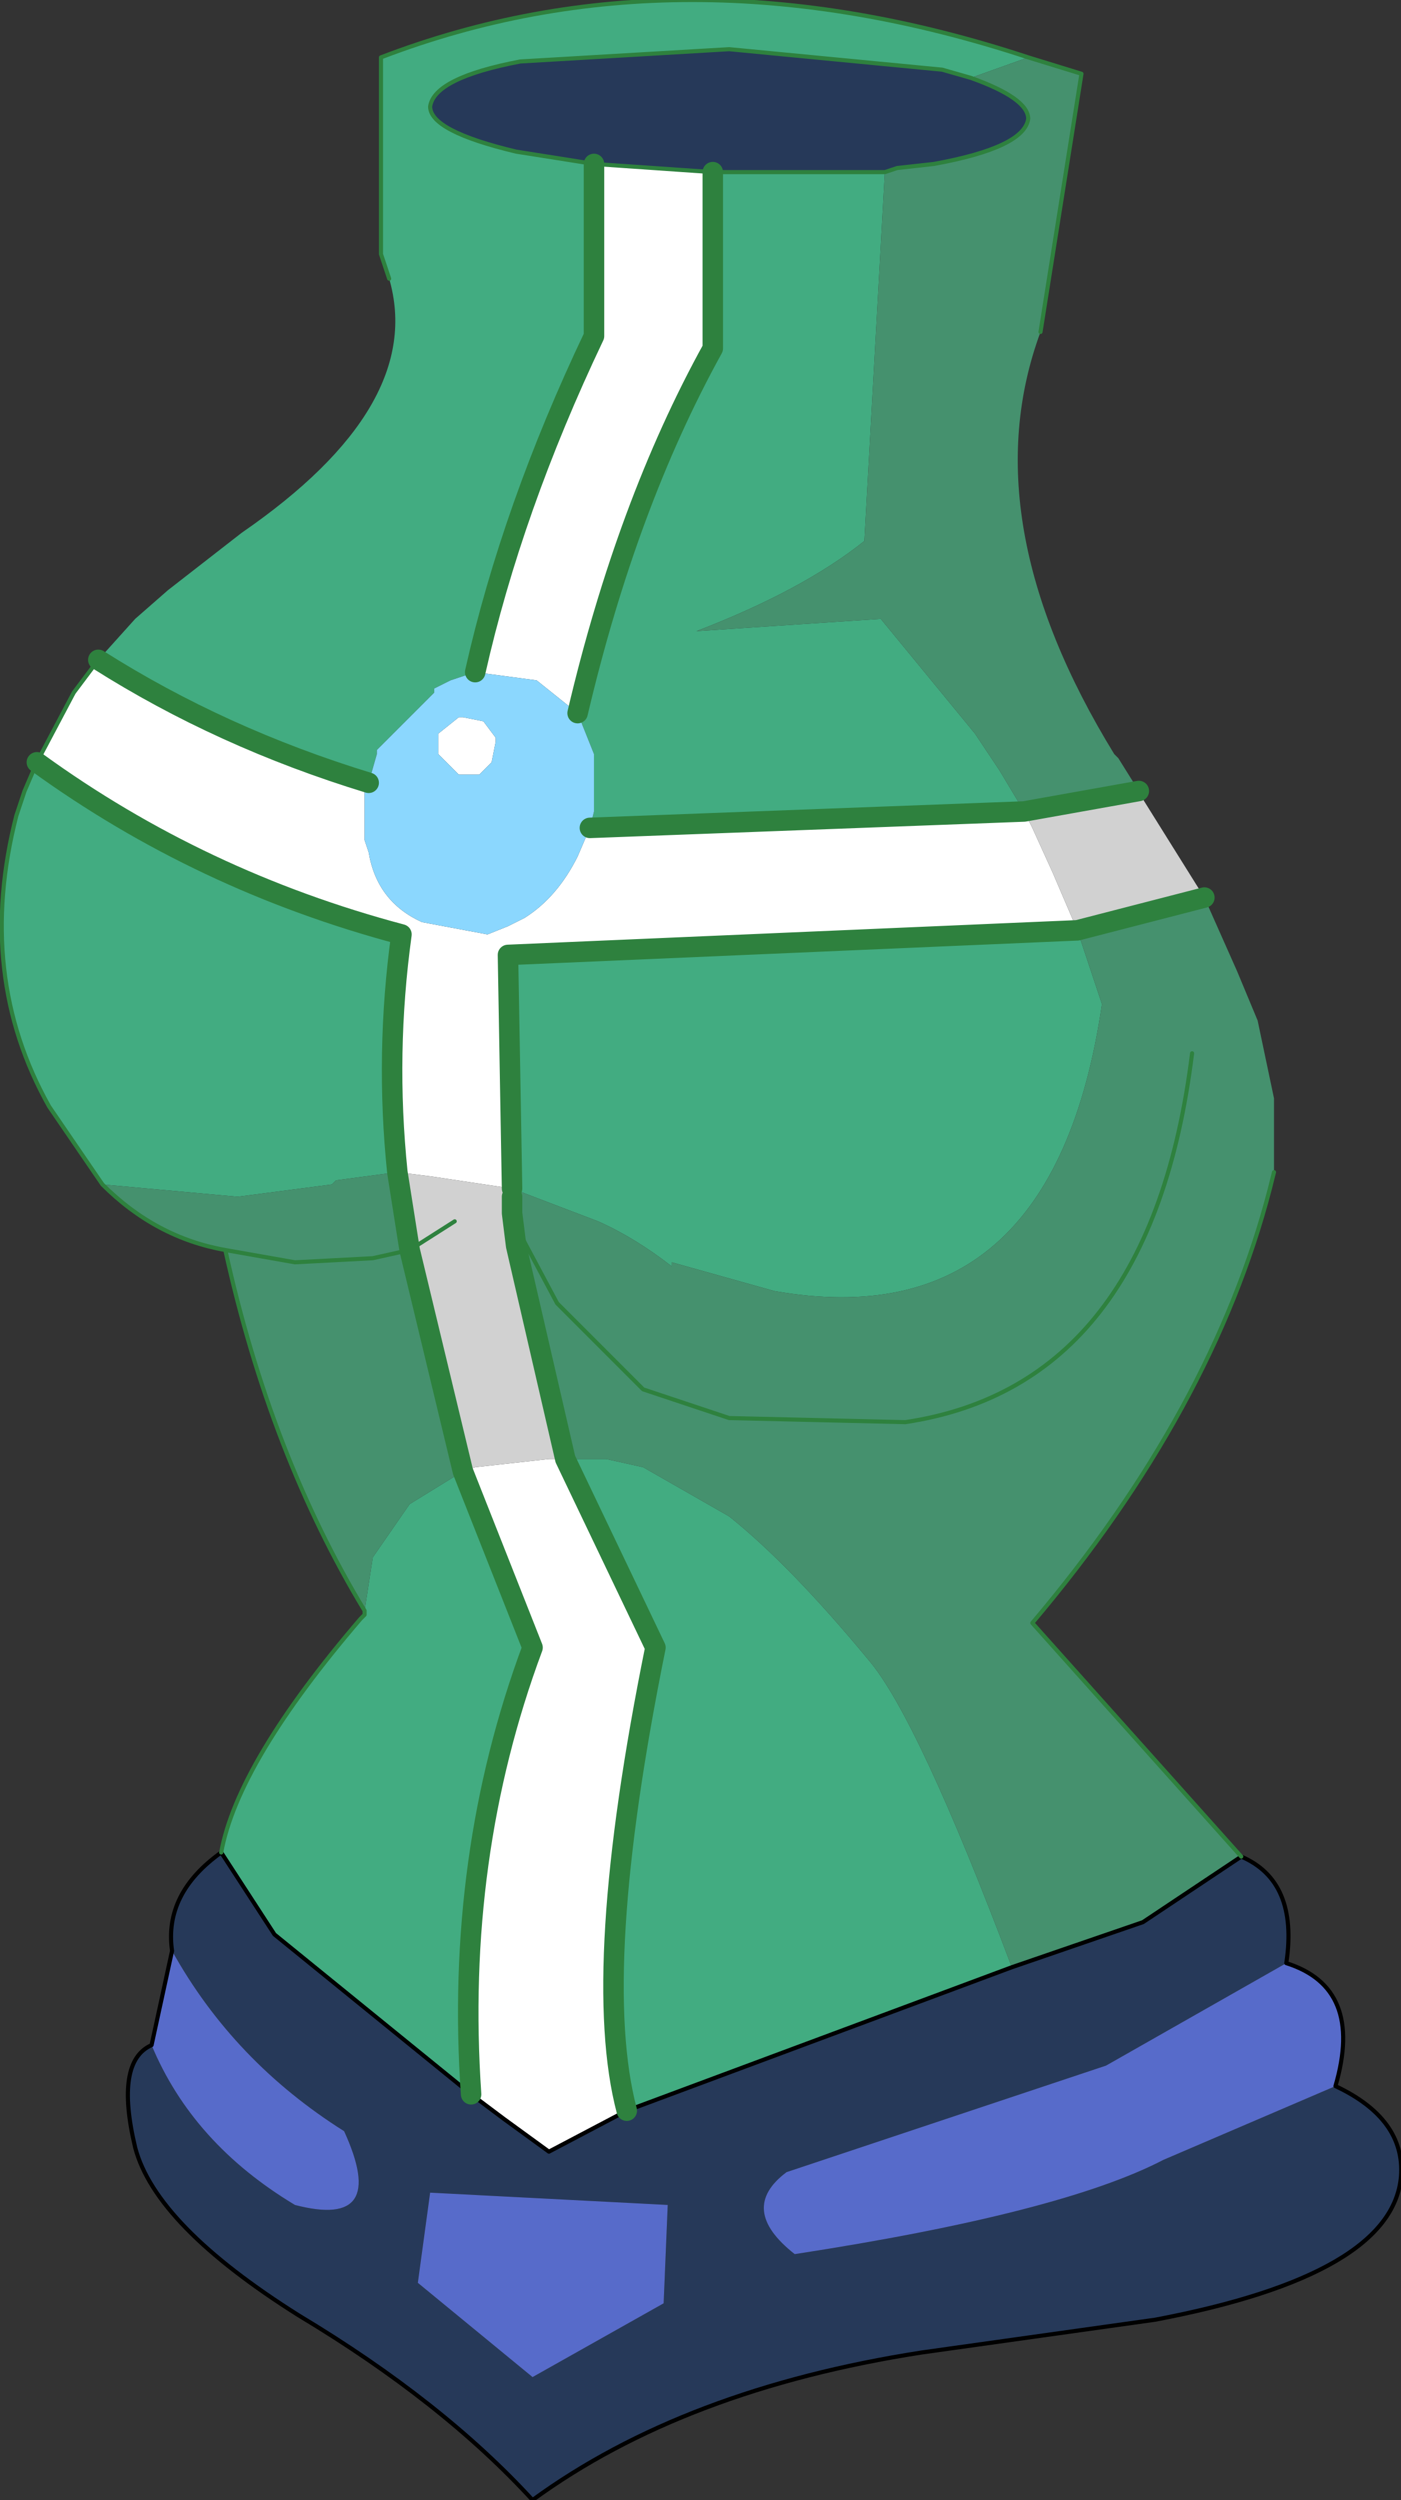 <?xml version="1.0" encoding="UTF-8" standalone="no"?>
<svg xmlns:xlink="http://www.w3.org/1999/xlink" height="30.5px" width="17.1px" xmlns="http://www.w3.org/2000/svg">
  <rect width="100%" height="100%" fill="#333333" stroke="none"/>
  <g transform="matrix(1.0, 0.0, 0.0, 1.0, 8.65, 13.65)">
    <path d="M5.0 -4.4 L4.95 -4.45 5.0 -4.4" fill="#aed3e3" fill-rule="evenodd" stroke="none"/>
    <path d="M-1.4 -11.65 L-2.35 -11.8 Q-3.4 -12.05 -3.4 -12.35 -3.35 -12.7 -2.3 -12.9 L0.25 -13.05 2.85 -12.8 3.2 -12.7 Q3.9 -12.45 3.9 -12.2 3.85 -11.85 2.75 -11.65 L2.3 -11.6 2.15 -11.55 0.2 -11.55 0.05 -11.55 -1.4 -11.65 M6.5 9.0 Q7.2 9.3 7.05 10.3 L4.85 11.55 0.95 12.85 Q0.35 13.3 1.05 13.85 4.3 13.35 5.55 12.7 L7.65 11.8 Q8.5 12.2 8.45 12.9 8.35 14.1 5.45 14.65 L2.6 15.05 Q-0.3 15.5 -2.15 16.85 -3.25 15.65 -5.0 14.6 -6.75 13.5 -7.0 12.55 -7.25 11.5 -6.8 11.3 -6.3 12.5 -5.05 13.25 -3.9 13.55 -4.45 12.35 -5.8 11.5 -6.55 10.15 -6.65 9.45 -5.95 8.95 L-5.3 9.95 -2.9 11.9 -2.5 12.2 -1.95 12.6 -1.0 12.1 3.7 10.35 5.3 9.8 6.5 9.0 M-0.55 14.45 L-0.5 13.25 -3.4 13.1 -3.55 14.2 -2.15 15.35 -0.55 14.45" fill="#263959" fill-rule="evenodd" stroke="none"/>
    <path d="M-7.45 -5.6 Q-5.95 -4.65 -4.15 -4.1 L-4.2 -4.0 -4.2 -3.95 -4.2 -3.4 -4.15 -3.25 Q-4.05 -2.65 -3.5 -2.4 L-2.7 -2.25 -2.45 -2.35 -2.25 -2.45 Q-1.85 -2.7 -1.6 -3.2 L-1.45 -3.55 3.85 -3.75 3.95 -3.55 4.2 -3.0 4.5 -2.3 -2.45 -2.0 -2.4 0.85 -3.4 0.7 -3.8 0.65 Q-3.95 -0.8 -3.75 -2.25 -6.2 -2.9 -8.2 -4.35 L-7.75 -5.2 -7.45 -5.6 M-2.85 -5.45 Q-2.4 -7.45 -1.4 -9.55 L-1.4 -11.65 0.05 -11.55 0.05 -9.4 Q-1.0 -7.5 -1.6 -4.95 L-2.1 -5.35 -2.85 -5.45 M-3.05 -4.9 L-3.0 -4.9 -2.75 -4.85 -2.6 -4.65 -2.6 -4.6 -2.65 -4.35 -2.8 -4.2 -3.05 -4.2 -3.3 -4.45 -3.3 -4.7 -3.05 -4.9 M-3.0 4.3 L-2.85 4.25 -1.95 4.15 -1.75 4.15 -0.65 6.45 Q-1.45 10.4 -1.0 12.1 L-1.95 12.6 -2.5 12.2 -2.9 11.9 Q-3.1 9.0 -2.15 6.45 L-3.0 4.3" fill="#ffffff" fill-rule="evenodd" stroke="none"/>
    <path d="M4.5 -2.3 L4.2 -3.0 3.95 -3.55 3.85 -3.75 5.25 -4.0 5.25 -3.9 5.3 -3.9 6.05 -2.7 4.5 -2.3 M-2.4 0.85 L-2.4 0.95 -2.4 1.15 -2.35 1.55 -1.75 4.15 -1.95 4.15 -2.85 4.25 -3.0 4.3 -3.65 1.6 -3.8 0.65 -3.4 0.7 -2.4 0.85 -2.4 0.95 -2.4 0.85 M-3.1 1.25 L-3.65 1.6 -3.1 1.25" fill="#d1d1d1" fill-rule="evenodd" stroke="none"/>
    <path d="M5.25 -4.0 L5.3 -3.9 5.25 -3.9 5.25 -4.0" fill="#ffff00" fill-rule="evenodd" stroke="none"/>
    <path d="M7.05 10.3 Q8.0 10.6 7.65 11.8 L5.55 12.7 Q4.3 13.35 1.05 13.85 0.35 13.3 0.95 12.85 L4.85 11.55 7.05 10.3 M-6.8 11.3 L-6.55 10.15 Q-5.8 11.5 -4.45 12.35 -3.9 13.55 -5.05 13.25 -6.3 12.5 -6.8 11.3 M-0.55 14.45 L-2.15 15.35 -3.55 14.2 -3.4 13.1 -0.5 13.25 -0.55 14.45" fill="#576bca" fill-rule="evenodd" stroke="none"/>
    <path d="M3.2 -12.7 L2.85 -12.8 0.25 -13.05 -2.3 -12.9 Q-3.35 -12.7 -3.4 -12.35 -3.4 -12.05 -2.35 -11.8 L-1.4 -11.65 -1.4 -9.55 Q-2.4 -7.45 -2.85 -5.45 L-3.15 -5.35 -3.35 -5.25 -3.35 -5.2 -4.05 -4.5 -4.05 -4.45 -4.15 -4.1 Q-5.95 -4.65 -7.45 -5.6 L-7.0 -6.1 -6.6 -6.45 -5.7 -7.15 Q-3.45 -8.7 -3.9 -10.25 L-4.0 -10.55 -4.0 -12.95 Q-0.35 -14.35 3.9 -12.95 L3.2 -12.7 M0.05 -11.55 L0.2 -11.55 2.15 -11.55 1.9 -7.05 Q1.15 -6.45 -0.15 -5.95 L2.1 -6.1 3.25 -4.7 3.55 -4.25 3.85 -3.75 -1.45 -3.55 -1.4 -3.75 -1.4 -4.45 -1.6 -4.95 Q-1.0 -7.5 0.05 -9.4 L0.05 -11.55 M4.5 -2.3 L4.8 -1.4 Q4.2 2.7 0.8 2.1 L-0.45 1.75 -0.45 1.8 Q-0.9 1.45 -1.35 1.25 L-2.4 0.85 -2.45 -2.0 4.5 -2.3 M-5.95 8.95 Q-5.75 7.85 -4.25 6.1 L-4.2 6.05 -4.2 6.0 -4.1 5.35 -3.65 4.7 -3.0 4.3 -2.15 6.45 Q-3.1 9.0 -2.9 11.9 L-5.3 9.95 -5.95 8.95 M-7.4 0.8 L-8.05 -0.15 Q-8.95 -1.75 -8.45 -3.7 L-8.35 -4.0 -8.2 -4.35 Q-6.2 -2.9 -3.75 -2.25 -3.95 -0.8 -3.8 0.65 L-4.55 0.75 -4.6 0.8 -5.75 0.95 -7.4 0.8 M-1.75 4.15 L-1.25 4.15 -0.8 4.25 0.25 4.85 Q1.0 5.45 1.95 6.6 2.55 7.3 3.7 10.35 L-1.0 12.1 Q-1.45 10.4 -0.65 6.45 L-1.75 4.15" fill="#42ac81" fill-rule="evenodd" stroke="none"/>
    <path d="M3.2 -12.7 L3.9 -12.95 4.55 -12.75 4.05 -9.6 Q3.2 -7.3 4.95 -4.45 L5.0 -4.4 5.25 -4.0 3.85 -3.75 3.55 -4.25 3.25 -4.7 2.1 -6.1 -0.15 -5.95 Q1.15 -6.45 1.9 -7.05 L2.15 -11.55 2.3 -11.6 2.75 -11.65 Q3.85 -11.85 3.9 -12.2 3.9 -12.45 3.2 -12.7 M-2.4 0.85 L-1.35 1.25 Q-0.9 1.45 -0.45 1.8 L-0.45 1.75 0.8 2.1 Q4.2 2.7 4.8 -1.4 L4.5 -2.3 6.05 -2.7 6.45 -1.8 6.7 -1.2 6.9 -0.25 6.9 0.65 6.85 0.85 Q6.15 3.55 3.95 6.15 L6.5 9.0 5.3 9.8 3.7 10.35 Q2.55 7.3 1.95 6.6 1.0 5.45 0.25 4.85 L-0.8 4.25 -1.25 4.15 -1.75 4.15 -2.35 1.55 -2.4 1.15 -2.4 0.95 -2.4 0.85 M5.9 -0.8 Q5.4 3.25 2.4 3.7 L0.25 3.65 -0.8 3.3 -1.85 2.25 -2.25 1.5 -2.4 1.15 -2.25 1.5 -1.85 2.25 -0.8 3.3 0.25 3.65 2.4 3.7 Q5.4 3.25 5.9 -0.8 M-4.2 6.0 Q-5.35 4.1 -5.9 1.6 -6.75 1.45 -7.4 0.8 L-5.75 0.95 -4.6 0.8 -4.55 0.75 -3.8 0.65 -3.65 1.6 -4.1 1.7 -5.05 1.75 -5.9 1.6 -5.05 1.75 -4.1 1.7 -3.65 1.6 -3.0 4.3 -3.65 4.7 -4.1 5.35 -4.2 6.0" fill="#45916e" fill-rule="evenodd" stroke="none"/>
    <path d="M-4.15 -4.1 L-4.05 -4.45 -4.05 -4.5 -3.35 -5.2 -3.35 -5.25 -3.15 -5.35 -2.85 -5.45 -2.1 -5.35 -1.6 -4.95 -1.4 -4.45 -1.4 -3.75 -1.45 -3.55 -1.6 -3.2 Q-1.85 -2.7 -2.25 -2.45 L-2.45 -2.35 -2.7 -2.25 -3.5 -2.4 Q-4.05 -2.65 -4.15 -3.25 L-4.2 -3.4 -4.2 -3.95 -4.2 -4.0 -4.15 -4.1 M-3.05 -4.9 L-3.3 -4.7 -3.3 -4.45 -3.05 -4.2 -2.8 -4.2 -2.65 -4.35 -2.6 -4.6 -2.6 -4.65 -2.75 -4.85 -3.0 -4.9 -3.05 -4.9" fill="#8bd7fe" fill-rule="evenodd" stroke="none"/>
    <path d="M6.5 9.0 Q7.2 9.3 7.05 10.3 8.0 10.6 7.65 11.8 8.5 12.2 8.45 12.9 8.35 14.1 5.45 14.65 L2.6 15.05 Q-0.3 15.5 -2.15 16.85 -3.25 15.65 -5.0 14.6 -6.75 13.5 -7.0 12.55 -7.25 11.5 -6.8 11.3 L-6.55 10.15 Q-6.65 9.45 -5.95 8.95 L-5.3 9.95 -2.9 11.9 -2.5 12.2 -1.95 12.6 -1.0 12.1 3.7 10.35 5.3 9.8 6.5 9.0" fill="none" stroke="#000000" stroke-linecap="round" stroke-linejoin="round" stroke-width="0.05"/>
    <path d="M-7.45 -5.6 Q-5.95 -4.65 -4.15 -4.1 M-2.85 -5.45 Q-2.4 -7.45 -1.4 -9.55 L-1.4 -11.65 M0.05 -11.55 L0.05 -9.4 Q-1.0 -7.5 -1.6 -4.95 M-1.45 -3.55 L3.85 -3.75 5.25 -4.0 M-2.4 0.95 L-2.4 1.15 -2.35 1.55 -1.75 4.15 -0.65 6.45 Q-1.45 10.4 -1.0 12.1 M4.5 -2.3 L6.05 -2.7 M-8.2 -4.35 Q-6.2 -2.9 -3.75 -2.25 -3.95 -0.8 -3.8 0.65 L-3.65 1.6 -3.0 4.3 -2.15 6.45 Q-3.1 9.0 -2.9 11.9 M-2.4 0.85 L-2.45 -2.0 4.5 -2.3" fill="none" stroke="#2e813e" stroke-linecap="round" stroke-linejoin="round" stroke-width="0.25"/>
    <path d="M-1.4 -11.65 L-2.35 -11.8 Q-3.4 -12.05 -3.4 -12.35 -3.35 -12.7 -2.3 -12.9 L0.25 -13.05 2.85 -12.8 3.2 -12.7 Q3.9 -12.45 3.9 -12.2 3.85 -11.85 2.75 -11.65 L2.3 -11.6 2.15 -11.55 0.2 -11.55 0.05 -11.55 -1.4 -11.65 M3.9 -12.95 Q-0.35 -14.35 -4.0 -12.95 L-4.0 -10.55 -3.9 -10.25 M4.05 -9.6 L4.55 -12.75 3.9 -12.95 M-2.4 0.85 L-2.4 0.95 -2.4 0.85 M-2.4 1.15 L-2.25 1.5 -1.85 2.25 -0.8 3.3 0.25 3.65 2.4 3.7 Q5.4 3.25 5.9 -0.8 M6.9 0.65 L6.85 0.85 Q6.15 3.55 3.95 6.15 L6.5 9.0 M-5.95 8.95 Q-5.75 7.85 -4.25 6.1 L-4.2 6.05 -4.2 6.0 Q-5.35 4.1 -5.9 1.6 -6.75 1.45 -7.4 0.8 L-8.05 -0.15 Q-8.95 -1.75 -8.45 -3.7 L-8.35 -4.0 -8.2 -4.35 -7.75 -5.2 -7.45 -5.6 M-3.65 1.6 L-4.1 1.7 -5.05 1.75 -5.9 1.6 M-3.65 1.6 L-3.1 1.25" fill="none" stroke="#2e813e" stroke-linecap="round" stroke-linejoin="round" stroke-width="0.05"/>
  </g>
</svg>
